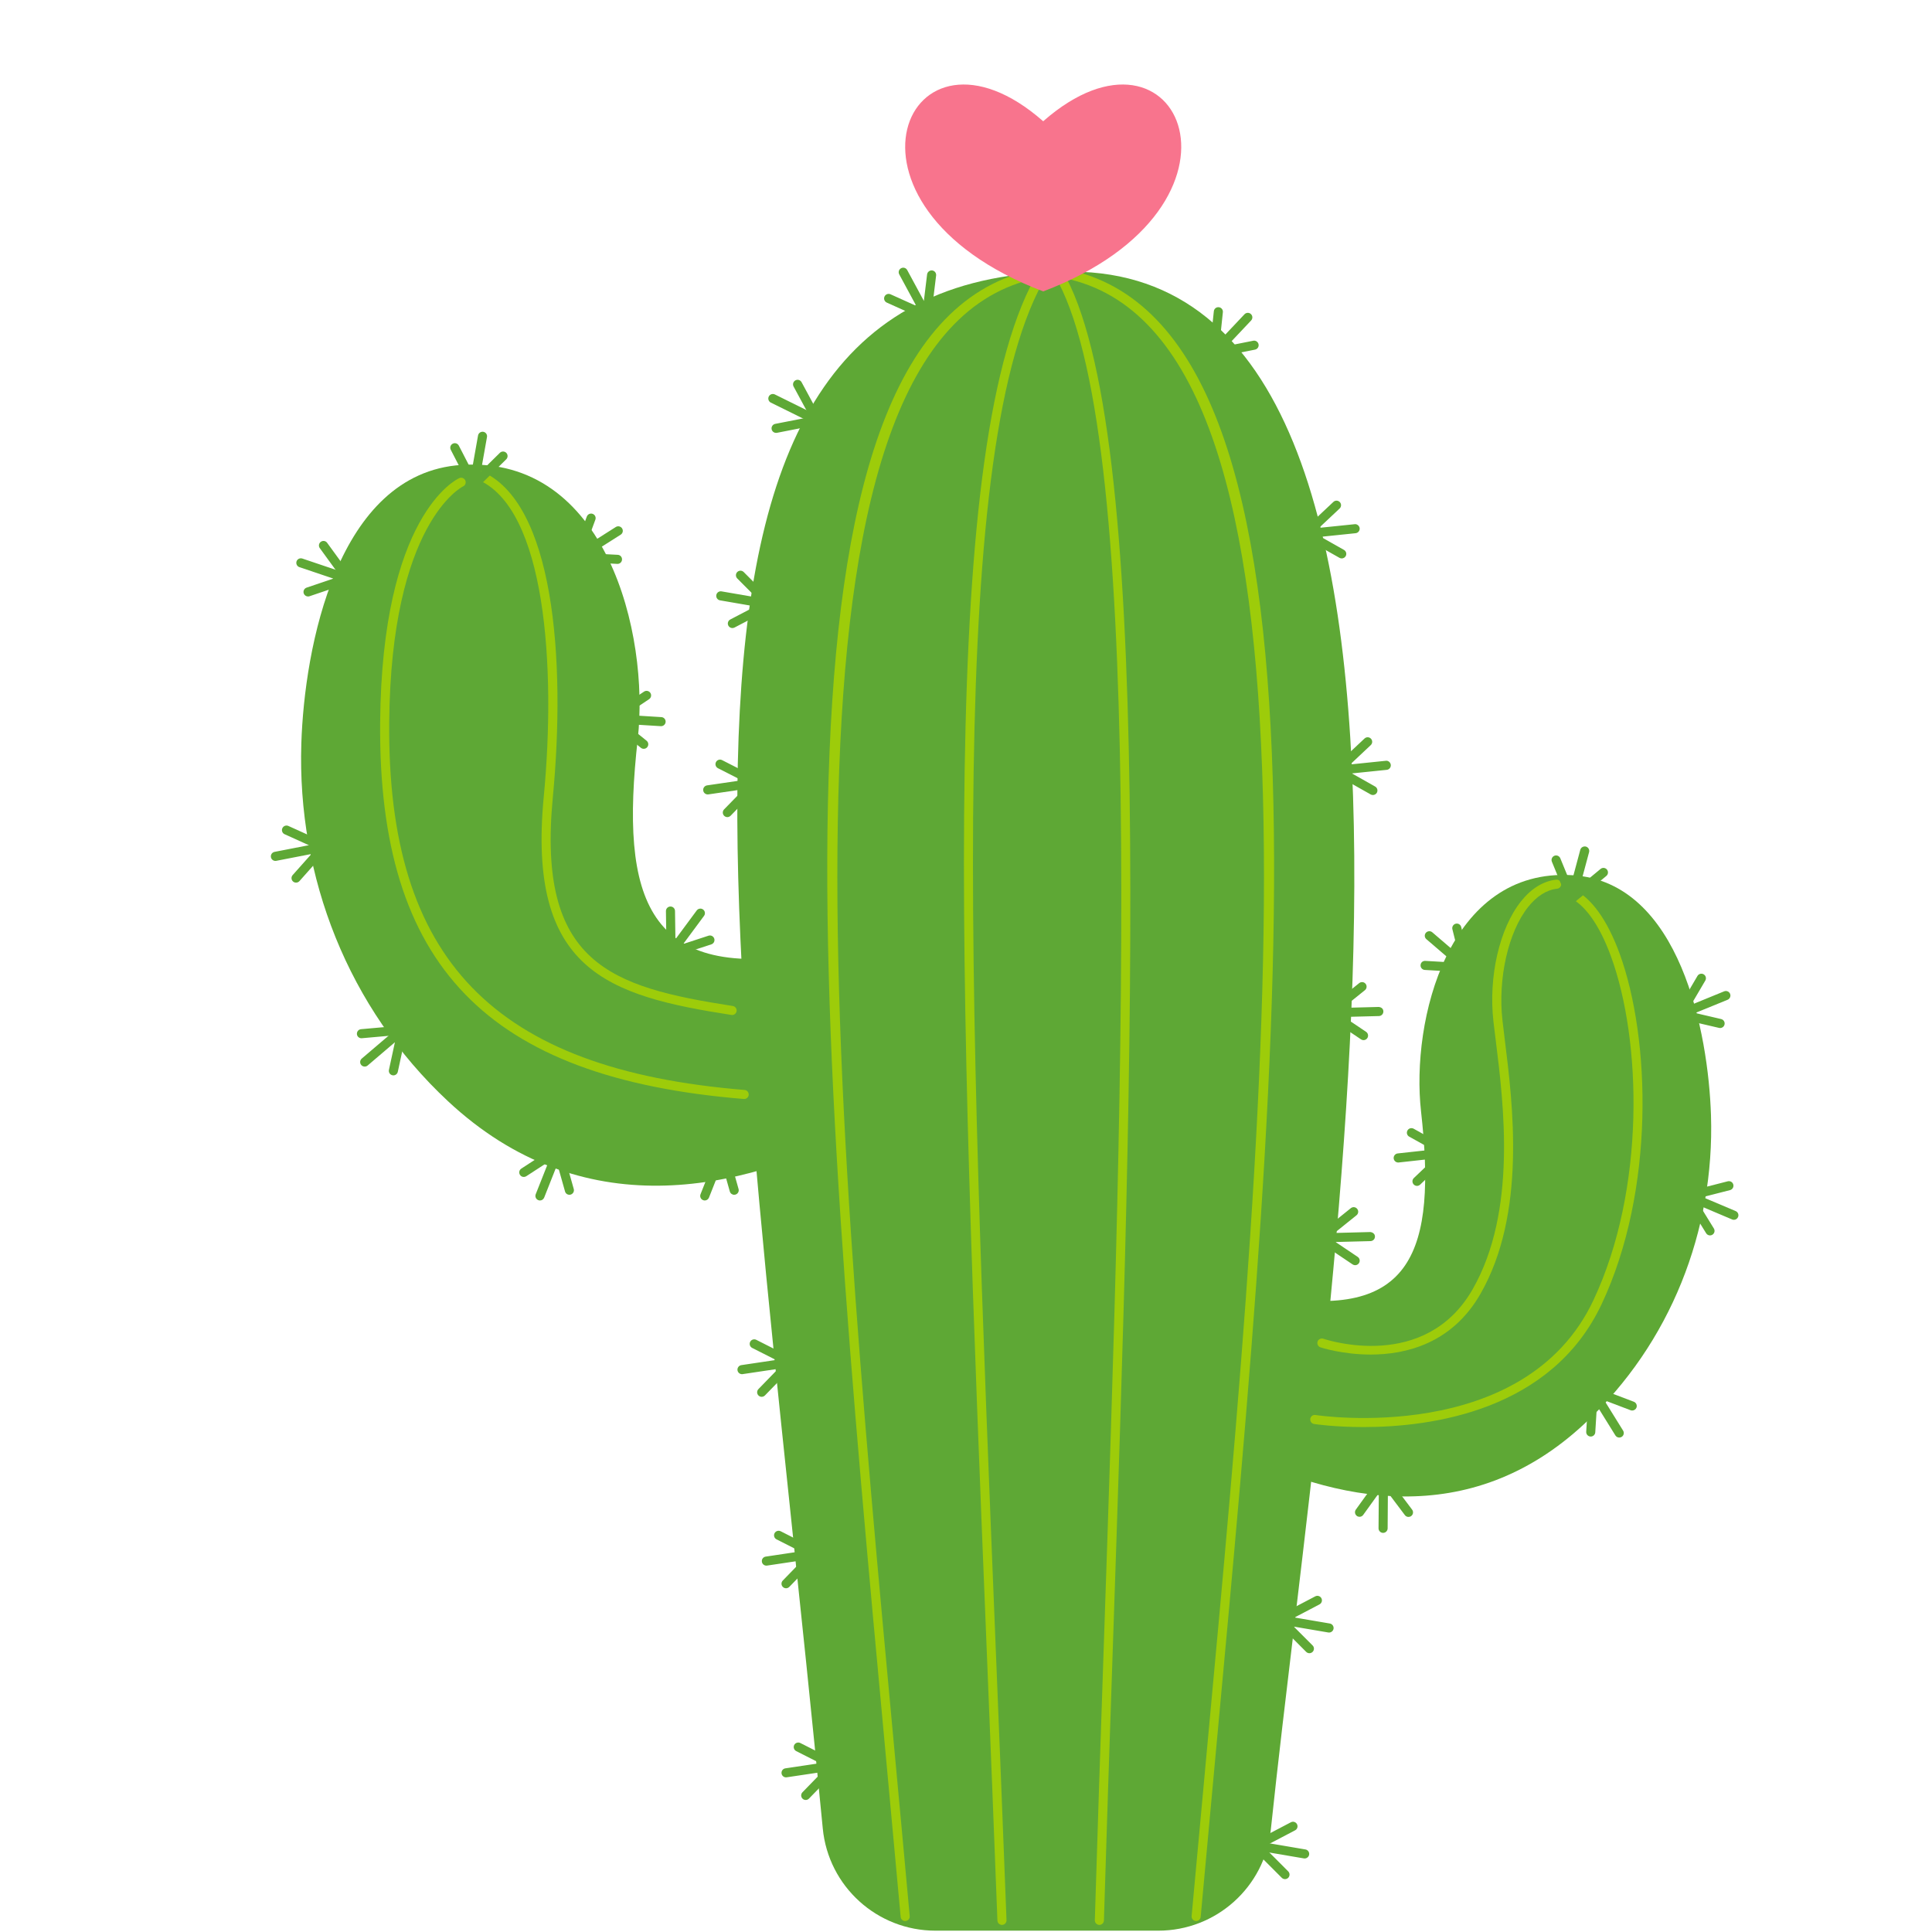 <svg xmlns="http://www.w3.org/2000/svg" xmlns:xlink="http://www.w3.org/1999/xlink" width="500" zoomAndPan="magnify" viewBox="0 0 375 375" height="500" preserveAspectRatio="xMidYMid meet" version="1.0"><defs><clipPath id="b258074873"><path d="M 326 231 L 337.5 231 L 337.5 237 L 326 237 Z M 326 231 " clip-rule="nonzero"/></clipPath><clipPath id="343db92840"><path d="M 52.5 163 L 64 163 L 64 168 L 52.5 168 Z M 52.5 163 " clip-rule="nonzero"/></clipPath></defs><path fill="#5ea835" d="M 181.574 374.742 C 170.262 374.742 160.785 366.16 159.699 354.898 C 142.832 179.496 117.516 52.461 207.996 52.727 C 292.098 52.98 257.305 254.078 246.668 355.102 C 245.492 366.277 236.055 374.742 224.816 374.742 L 181.574 374.742 " fill-opacity="1" fill-rule="nonzero"/><path fill="#5ea835" d="M 157.996 184.922 C 125.539 190.859 120.277 174.754 123.789 143.402 C 126.066 123.051 117.68 88.41 89.574 90.242 C 65.375 91.82 59.078 125.844 58.488 144.316 C 57.664 170.223 67.551 195.637 86.949 213.738 C 138.699 262.039 208.871 188.312 208.871 188.312 L 157.996 184.922 " fill-opacity="1" fill-rule="nonzero"/><path fill="#5ea835" d="M 246.332 251.488 C 274.309 256.602 278.844 242.727 275.82 215.699 C 273.855 198.16 281.082 168.305 305.309 169.883 C 326.164 171.242 331.594 200.566 332.102 216.488 C 332.812 238.812 324.289 260.719 307.574 276.32 C 262.969 317.953 202.484 254.41 202.484 254.41 L 246.332 251.488 " fill-opacity="1" fill-rule="nonzero"/><path fill="#9dcc0a" d="M 175.691 372.871 C 175.242 372.871 174.855 372.527 174.816 372.07 C 173.887 361.824 172.934 351.547 171.98 341.27 C 158.609 197.16 145.977 61.039 202.348 52.008 C 202.809 51.934 203.281 52.258 203.359 52.738 C 203.434 53.219 203.105 53.672 202.629 53.75 C 147.887 62.52 161.027 204.145 173.738 341.109 C 174.691 351.383 175.648 361.668 176.574 371.91 C 176.617 372.395 176.262 372.82 175.773 372.867 C 175.75 372.867 175.719 372.871 175.691 372.871 " fill-opacity="1" fill-rule="nonzero"/><path fill="#9dcc0a" d="M 194.48 373.621 C 194.008 373.621 193.617 373.246 193.598 372.77 C 192.934 355.18 192.23 337.883 191.551 320.992 C 186.211 189.117 182 84.957 201.73 52.418 C 201.988 52.004 202.531 51.875 202.945 52.121 C 203.359 52.375 203.492 52.918 203.242 53.336 C 183.781 85.418 187.984 189.344 193.312 320.922 C 193.996 337.812 194.695 355.109 195.363 372.707 C 195.383 373.191 195 373.602 194.512 373.621 C 194.5 373.621 194.492 373.621 194.48 373.621 " fill-opacity="1" fill-rule="nonzero"/><path fill="#9dcc0a" d="M 232.176 372.871 C 232.148 372.871 232.125 372.867 232.094 372.867 C 231.605 372.82 231.25 372.395 231.293 371.91 C 232.227 361.668 233.176 351.383 234.129 341.109 C 246.84 204.145 259.98 62.52 205.238 53.75 C 204.762 53.672 204.434 53.219 204.508 52.738 C 204.586 52.258 205.051 51.934 205.52 52.008 C 261.891 61.039 249.258 197.16 235.887 341.27 C 234.934 351.547 233.98 361.824 233.051 372.07 C 233.012 372.527 232.621 372.871 232.176 372.871 " fill-opacity="1" fill-rule="nonzero"/><path fill="#9dcc0a" d="M 213.387 373.621 C 213.379 373.621 213.371 373.621 213.363 373.621 C 212.875 373.605 212.492 373.199 212.504 372.711 C 213.012 355.836 213.602 338.445 214.195 320.898 C 218.164 203.93 222.262 82.977 204.621 53.328 C 204.371 52.914 204.512 52.371 204.93 52.121 C 205.34 51.867 205.887 52.008 206.137 52.426 C 224.043 82.52 219.934 203.734 215.961 320.961 C 215.363 338.504 214.777 355.891 214.27 372.766 C 214.258 373.246 213.863 373.621 213.387 373.621 " fill-opacity="1" fill-rule="nonzero"/><path fill="#9dcc0a" d="M 142.102 197.012 C 142.059 197.012 142.012 197.008 141.965 197 C 117.871 193.277 102.316 188.316 105.543 154.625 C 107.934 129.645 105.988 98.527 92.625 93.047 C 92.172 92.859 91.961 92.344 92.141 91.895 C 92.332 91.441 92.848 91.23 93.293 91.41 C 107.539 97.254 109.867 127.98 107.301 154.793 C 104.215 187.023 118.441 191.582 142.23 195.262 C 142.715 195.332 143.043 195.785 142.973 196.262 C 142.906 196.699 142.527 197.012 142.102 197.012 " fill-opacity="1" fill-rule="nonzero"/><path fill="#9dcc0a" d="M 144.445 213.316 C 144.426 213.316 144.398 213.312 144.375 213.312 C 94.488 209.242 73.379 187.379 73.785 140.203 C 74.129 100.055 88.531 93.078 89.145 92.805 C 89.582 92.605 90.109 92.801 90.312 93.246 C 90.512 93.688 90.316 94.215 89.875 94.414 C 89.738 94.477 75.883 101.398 75.547 140.219 C 75.152 186.242 95.777 207.578 144.516 211.559 C 145 211.594 145.363 212.023 145.324 212.504 C 145.289 212.965 144.902 213.316 144.445 213.316 " fill-opacity="1" fill-rule="nonzero"/><path fill="#9dcc0a" d="M 266.047 262.918 C 260.566 262.918 256.391 261.551 256.297 261.516 C 255.836 261.359 255.59 260.859 255.742 260.398 C 255.898 259.938 256.41 259.691 256.867 259.848 C 257.664 260.117 276.664 266.301 285.844 250.234 C 294.465 235.156 291.871 214.395 290.328 201.984 C 290.164 200.668 290.012 199.434 289.879 198.301 C 288.883 189.586 291.039 180.199 295.242 174.93 C 297.207 172.465 299.559 171.016 302.047 170.742 C 302.512 170.691 302.973 171.039 303.023 171.527 C 303.078 172.008 302.727 172.445 302.242 172.5 C 300.203 172.723 298.316 173.914 296.621 176.031 C 292.754 180.875 290.699 189.957 291.633 198.102 C 291.762 199.23 291.914 200.457 292.074 201.77 C 293.648 214.395 296.281 235.52 287.375 251.105 C 281.859 260.762 272.926 262.918 266.047 262.918 " fill-opacity="1" fill-rule="nonzero"/><path fill="#9dcc0a" d="M 264.648 276.992 C 259 276.992 255.184 276.414 255.062 276.395 C 254.578 276.316 254.254 275.867 254.328 275.383 C 254.406 274.902 254.848 274.57 255.34 274.652 C 255.742 274.723 295.926 280.758 309.285 252.367 C 319.441 230.785 318.629 201.898 312.703 185.676 C 310.473 179.562 307.648 175.578 304.543 174.148 C 304.098 173.945 303.902 173.422 304.105 172.977 C 304.309 172.539 304.84 172.344 305.277 172.547 C 308.82 174.176 311.961 178.504 314.359 185.07 C 320.406 201.625 321.246 231.105 310.883 253.117 C 301.129 273.848 277.859 276.992 264.648 276.992 " fill-opacity="1" fill-rule="nonzero"/><path fill="#5ea835" d="M 179.863 62.133 C 179.551 62.133 179.246 61.965 179.09 61.672 L 174.543 53.258 C 174.309 52.832 174.469 52.293 174.898 52.066 C 175.32 51.832 175.859 51.988 176.09 52.422 L 180.637 60.832 C 180.871 61.262 180.711 61.797 180.281 62.027 C 180.152 62.098 180.008 62.133 179.863 62.133 " fill-opacity="1" fill-rule="nonzero"/><path fill="#5ea835" d="M 179.863 62.133 C 179.738 62.133 179.617 62.109 179.5 62.055 L 172.125 58.734 C 171.68 58.531 171.48 58.008 171.68 57.562 C 171.883 57.117 172.41 56.922 172.848 57.121 L 180.223 60.445 C 180.668 60.645 180.867 61.172 180.668 61.609 C 180.52 61.941 180.195 62.133 179.863 62.133 " fill-opacity="1" fill-rule="nonzero"/><path fill="#5ea835" d="M 179.863 62.133 C 179.828 62.133 179.789 62.133 179.758 62.129 C 179.27 62.066 178.926 61.629 178.988 61.145 L 179.949 53.262 C 180.008 52.781 180.465 52.438 180.93 52.492 C 181.418 52.551 181.758 52.992 181.699 53.477 L 180.738 61.355 C 180.684 61.805 180.305 62.133 179.863 62.133 " fill-opacity="1" fill-rule="nonzero"/><path fill="#5ea835" d="M 235.633 69.438 C 235.418 69.438 235.199 69.359 235.027 69.195 C 234.676 68.863 234.66 68.305 234.992 67.949 L 241.559 60.996 C 241.891 60.645 242.453 60.625 242.805 60.965 C 243.16 61.297 243.176 61.852 242.84 62.207 L 236.277 69.164 C 236.102 69.344 235.871 69.438 235.633 69.438 " fill-opacity="1" fill-rule="nonzero"/><path fill="#5ea835" d="M 235.637 69.438 C 235.605 69.438 235.574 69.434 235.539 69.434 C 235.059 69.383 234.707 68.945 234.758 68.461 L 235.605 60.414 C 235.656 59.93 236.07 59.578 236.578 59.629 C 237.059 59.68 237.41 60.117 237.359 60.598 L 236.512 68.645 C 236.461 69.098 236.082 69.438 235.637 69.438 " fill-opacity="1" fill-rule="nonzero"/><path fill="#5ea835" d="M 235.633 69.438 C 235.223 69.438 234.855 69.145 234.77 68.727 C 234.676 68.25 234.984 67.781 235.465 67.691 L 243.246 66.137 C 243.719 66.035 244.188 66.348 244.285 66.828 C 244.383 67.305 244.074 67.77 243.594 67.863 L 235.805 69.422 C 235.746 69.434 235.691 69.438 235.633 69.438 " fill-opacity="1" fill-rule="nonzero"/><path fill="#5ea835" d="M 253.516 104.484 C 253.07 104.484 252.688 104.145 252.641 103.691 C 252.59 103.207 252.941 102.773 253.43 102.727 L 262.941 101.746 C 263.375 101.676 263.859 102.043 263.91 102.531 C 263.957 103.016 263.605 103.445 263.117 103.496 L 253.605 104.48 C 253.578 104.484 253.547 104.484 253.516 104.484 " fill-opacity="1" fill-rule="nonzero"/><path fill="#5ea835" d="M 253.516 104.484 C 253.285 104.484 253.047 104.391 252.875 104.207 C 252.539 103.848 252.555 103.293 252.91 102.961 L 258.812 97.418 C 259.164 97.082 259.723 97.102 260.059 97.457 C 260.391 97.812 260.375 98.371 260.02 98.703 L 254.121 104.246 C 253.953 104.402 253.734 104.484 253.516 104.484 " fill-opacity="1" fill-rule="nonzero"/><path fill="#5ea835" d="M 260.43 108.391 C 260.281 108.391 260.133 108.352 259.996 108.277 L 253.086 104.367 C 252.656 104.133 252.508 103.59 252.746 103.168 C 252.988 102.742 253.531 102.594 253.953 102.832 L 260.867 106.738 C 261.289 106.977 261.438 107.52 261.199 107.941 C 261.035 108.23 260.734 108.391 260.43 108.391 " fill-opacity="1" fill-rule="nonzero"/><path fill="#5ea835" d="M 259.562 150.406 C 259.113 150.406 258.73 150.066 258.688 149.617 C 258.637 149.133 258.984 148.695 259.473 148.648 L 268.984 147.668 C 269.445 147.598 269.902 147.973 269.953 148.457 C 270.004 148.941 269.652 149.375 269.168 149.426 L 259.652 150.402 C 259.625 150.406 259.59 150.406 259.562 150.406 " fill-opacity="1" fill-rule="nonzero"/><path fill="#5ea835" d="M 259.562 150.406 C 259.328 150.406 259.098 150.312 258.918 150.133 C 258.59 149.773 258.605 149.219 258.957 148.883 L 264.855 143.344 C 265.215 143.008 265.773 143.023 266.102 143.379 C 266.438 143.734 266.418 144.293 266.062 144.625 L 260.168 150.172 C 259.996 150.328 259.781 150.406 259.562 150.406 " fill-opacity="1" fill-rule="nonzero"/><path fill="#5ea835" d="M 266.473 154.312 C 266.328 154.312 266.18 154.277 266.043 154.199 L 259.129 150.293 C 258.707 150.055 258.555 149.516 258.797 149.09 C 259.031 148.668 259.574 148.516 259.996 148.758 L 266.91 152.664 C 267.332 152.898 267.484 153.441 267.246 153.867 C 267.082 154.152 266.785 154.312 266.473 154.312 " fill-opacity="1" fill-rule="nonzero"/><path fill="#5ea835" d="M 258.066 197.461 C 257.594 197.461 257.199 197.082 257.188 196.602 C 257.176 196.113 257.559 195.707 258.047 195.695 L 267.605 195.449 C 268.164 195.5 268.496 195.824 268.512 196.309 C 268.523 196.797 268.137 197.203 267.652 197.215 L 258.094 197.461 C 258.086 197.461 258.074 197.461 258.066 197.461 " fill-opacity="1" fill-rule="nonzero"/><path fill="#5ea835" d="M 258.066 197.461 C 257.812 197.461 257.555 197.352 257.383 197.133 C 257.078 196.754 257.137 196.195 257.516 195.891 L 263.82 190.82 C 264.203 190.516 264.754 190.57 265.059 190.953 C 265.367 191.332 265.305 191.891 264.926 192.195 L 258.621 197.266 C 258.457 197.398 258.262 197.461 258.066 197.461 " fill-opacity="1" fill-rule="nonzero"/><path fill="#5ea835" d="M 264.664 201.891 C 264.488 201.891 264.32 201.84 264.172 201.738 L 257.578 197.312 C 257.176 197.039 257.062 196.492 257.336 196.09 C 257.609 195.684 258.16 195.578 258.559 195.848 L 265.152 200.273 C 265.555 200.547 265.664 201.094 265.395 201.496 C 265.223 201.754 264.945 201.891 264.664 201.891 " fill-opacity="1" fill-rule="nonzero"/><path fill="#5ea835" d="M 256.441 241.145 C 255.965 241.145 255.57 240.766 255.559 240.285 C 255.543 239.801 255.93 239.398 256.422 239.387 L 265.98 239.137 C 266.465 239.195 266.871 239.508 266.879 239.996 C 266.895 240.48 266.508 240.883 266.02 240.898 L 256.465 241.145 C 256.461 241.145 256.445 241.145 256.441 241.145 " fill-opacity="1" fill-rule="nonzero"/><path fill="#5ea835" d="M 256.441 241.145 C 256.184 241.145 255.93 241.035 255.754 240.82 C 255.449 240.438 255.512 239.883 255.887 239.578 L 262.195 234.504 C 262.57 234.203 263.125 234.254 263.43 234.641 C 263.738 235.02 263.676 235.574 263.301 235.879 L 256.996 240.949 C 256.832 241.082 256.637 241.145 256.441 241.145 " fill-opacity="1" fill-rule="nonzero"/><path fill="#5ea835" d="M 263.031 245.574 C 262.863 245.574 262.695 245.523 262.543 245.422 L 255.949 240.996 C 255.543 240.727 255.434 240.18 255.711 239.773 C 255.98 239.363 256.535 239.266 256.934 239.531 L 263.523 243.957 C 263.93 244.227 264.039 244.777 263.77 245.18 C 263.598 245.438 263.316 245.574 263.031 245.574 " fill-opacity="1" fill-rule="nonzero"/><path fill="#5ea835" d="M 257.965 316.875 C 257.918 316.875 257.867 316.871 257.816 316.863 L 248.391 315.258 C 247.91 315.172 247.586 314.719 247.668 314.242 C 247.75 313.758 248.227 313.441 248.688 313.516 L 258.113 315.121 C 258.598 315.207 258.918 315.66 258.84 316.141 C 258.762 316.574 258.391 316.875 257.965 316.875 " fill-opacity="1" fill-rule="nonzero"/><path fill="#5ea835" d="M 248.539 315.27 C 248.223 315.27 247.914 315.098 247.758 314.797 C 247.531 314.363 247.695 313.832 248.129 313.605 L 255.297 309.848 C 255.723 309.625 256.262 309.789 256.484 310.219 C 256.715 310.652 256.543 311.184 256.113 311.41 L 248.949 315.168 C 248.82 315.234 248.68 315.27 248.539 315.27 " fill-opacity="1" fill-rule="nonzero"/><path fill="#5ea835" d="M 254.152 320.887 C 253.926 320.887 253.703 320.797 253.531 320.629 L 247.914 315.012 C 247.57 314.664 247.57 314.109 247.914 313.762 C 248.258 313.422 248.82 313.422 249.16 313.762 L 254.777 319.379 C 255.121 319.723 255.121 320.281 254.777 320.629 C 254.605 320.797 254.379 320.887 254.152 320.887 " fill-opacity="1" fill-rule="nonzero"/><path fill="#5ea835" d="M 253.23 360.727 C 253.184 360.727 253.133 360.723 253.082 360.715 L 243.652 359.109 C 243.176 359.027 242.852 358.574 242.934 358.09 C 243.016 357.613 243.488 357.297 243.949 357.371 L 253.379 358.977 C 253.859 359.055 254.184 359.512 254.102 359.996 C 254.023 360.422 253.652 360.727 253.23 360.727 " fill-opacity="1" fill-rule="nonzero"/><path fill="#5ea835" d="M 243.801 359.121 C 243.484 359.121 243.18 358.949 243.023 358.648 C 242.793 358.219 242.965 357.684 243.391 357.461 L 250.559 353.703 C 250.984 353.477 251.523 353.637 251.746 354.074 C 251.977 354.504 251.812 355.035 251.379 355.262 L 244.215 359.023 C 244.082 359.09 243.941 359.121 243.801 359.121 " fill-opacity="1" fill-rule="nonzero"/><path fill="#5ea835" d="M 249.414 364.738 C 249.191 364.738 248.965 364.652 248.793 364.48 L 243.18 358.867 C 242.836 358.52 242.836 357.961 243.18 357.617 C 243.523 357.273 244.082 357.273 244.43 357.617 L 250.043 363.234 C 250.383 363.578 250.383 364.137 250.043 364.48 C 249.867 364.652 249.645 364.738 249.414 364.738 " fill-opacity="1" fill-rule="nonzero"/><path fill="#5ea835" d="M 268.457 297.531 C 268.457 297.531 268.457 297.531 268.449 297.531 C 267.965 297.523 267.57 297.129 267.574 296.641 L 267.645 287.078 C 267.648 286.59 268.039 286.203 268.523 286.203 C 268.527 286.203 268.527 286.203 268.531 286.203 C 269.02 286.207 269.406 286.605 269.406 287.09 L 269.34 296.652 C 269.336 297.137 268.941 297.531 268.457 297.531 " fill-opacity="1" fill-rule="nonzero"/><path fill="#5ea835" d="M 273.387 294.434 C 273.121 294.434 272.852 294.312 272.684 294.082 L 267.82 287.617 C 267.527 287.227 267.605 286.672 267.992 286.379 C 268.387 286.082 268.938 286.164 269.23 286.555 L 274.09 293.02 C 274.387 293.41 274.305 293.965 273.914 294.258 C 273.758 294.375 273.574 294.434 273.387 294.434 " fill-opacity="1" fill-rule="nonzero"/><path fill="#5ea835" d="M 263.883 294.41 C 263.707 294.41 263.523 294.355 263.371 294.246 C 262.973 293.957 262.883 293.406 263.168 293.012 L 267.809 286.57 C 268.09 286.172 268.645 286.078 269.039 286.367 C 269.438 286.656 269.527 287.207 269.238 287.598 L 264.598 294.043 C 264.426 294.281 264.16 294.41 263.883 294.41 " fill-opacity="1" fill-rule="nonzero"/><path fill="#5ea835" d="M 314.293 279.031 C 314 279.031 313.715 278.883 313.547 278.617 L 308.5 270.492 C 308.242 270.078 308.367 269.531 308.785 269.277 C 309.195 269.027 309.738 269.148 310 269.562 L 315.043 277.684 C 315.301 278.102 315.176 278.641 314.762 278.898 C 314.617 278.988 314.457 279.031 314.293 279.031 " fill-opacity="1" fill-rule="nonzero"/><path fill="#5ea835" d="M 316.812 273.781 C 316.707 273.781 316.602 273.766 316.5 273.727 L 308.938 270.852 C 308.477 270.68 308.25 270.168 308.422 269.715 C 308.598 269.258 309.113 269.031 309.562 269.203 L 317.125 272.078 C 317.578 272.25 317.809 272.762 317.641 273.215 C 317.504 273.566 317.168 273.781 316.812 273.781 " fill-opacity="1" fill-rule="nonzero"/><path fill="#5ea835" d="M 308.762 278.832 C 308.746 278.832 308.723 278.832 308.711 278.832 C 308.219 278.801 307.852 278.383 307.883 277.898 L 308.367 269.973 C 308.398 269.484 308.828 269.113 309.305 269.148 C 309.789 269.176 310.16 269.598 310.129 270.078 L 309.641 278.008 C 309.613 278.473 309.227 278.832 308.762 278.832 " fill-opacity="1" fill-rule="nonzero"/><g clip-path="url(#b258074873)"><path fill="#5ea835" d="M 336.543 236.766 C 336.43 236.766 336.309 236.742 336.199 236.695 L 327.395 232.965 C 326.945 232.773 326.738 232.258 326.93 231.809 C 327.121 231.359 327.637 231.152 328.086 231.344 L 336.891 235.07 C 337.34 235.262 337.547 235.777 337.355 236.227 C 337.215 236.566 336.891 236.766 336.543 236.766 " fill-opacity="1" fill-rule="nonzero"/></g><path fill="#5ea835" d="M 327.738 233.035 C 327.344 233.035 326.988 232.77 326.887 232.371 C 326.766 231.898 327.047 231.418 327.523 231.297 L 335.359 229.289 C 335.84 229.172 336.309 229.453 336.434 229.926 C 336.555 230.398 336.27 230.875 335.797 231 L 327.957 233.004 C 327.887 233.027 327.816 233.035 327.738 233.035 " fill-opacity="1" fill-rule="nonzero"/><path fill="#5ea835" d="M 331.914 239.793 C 331.617 239.793 331.328 239.645 331.16 239.371 L 326.988 232.617 C 326.734 232.203 326.863 231.66 327.277 231.402 C 327.691 231.148 328.234 231.273 328.492 231.688 L 332.66 238.445 C 332.918 238.859 332.789 239.402 332.375 239.66 C 332.23 239.75 332.07 239.793 331.914 239.793 " fill-opacity="1" fill-rule="nonzero"/><path fill="#5ea835" d="M 326.137 197.734 C 325.793 197.734 325.461 197.527 325.324 197.188 C 325.141 196.738 325.355 196.223 325.805 196.039 L 334.656 192.418 C 335.109 192.238 335.625 192.449 335.809 192.902 C 335.992 193.352 335.773 193.867 335.324 194.055 L 326.473 197.668 C 326.363 197.715 326.254 197.734 326.137 197.734 " fill-opacity="1" fill-rule="nonzero"/><path fill="#5ea835" d="M 326.137 197.734 C 325.984 197.734 325.832 197.699 325.695 197.613 C 325.273 197.367 325.133 196.824 325.383 196.406 L 329.477 189.43 C 329.723 189.008 330.27 188.871 330.684 189.117 C 331.105 189.363 331.242 189.906 331 190.324 L 326.902 197.301 C 326.734 197.578 326.445 197.734 326.137 197.734 " fill-opacity="1" fill-rule="nonzero"/><path fill="#5ea835" d="M 333.871 199.539 C 333.809 199.539 333.742 199.531 333.672 199.516 L 325.941 197.715 C 325.465 197.602 325.168 197.125 325.277 196.652 C 325.395 196.18 325.867 195.883 326.34 195.992 L 334.07 197.797 C 334.551 197.91 334.84 198.383 334.73 198.855 C 334.637 199.266 334.273 199.539 333.871 199.539 " fill-opacity="1" fill-rule="nonzero"/><path fill="#5ea835" d="M 305.113 175.289 C 305.035 175.289 304.961 175.281 304.879 175.258 C 304.41 175.133 304.133 174.648 304.258 174.18 L 306.734 164.938 C 306.867 164.473 307.348 164.211 307.816 164.316 C 308.289 164.445 308.566 164.93 308.441 165.398 L 305.965 174.637 C 305.859 175.031 305.504 175.289 305.113 175.289 " fill-opacity="1" fill-rule="nonzero"/><path fill="#5ea835" d="M 305.113 175.289 C 304.766 175.289 304.438 175.082 304.297 174.742 L 301.219 167.254 C 301.035 166.805 301.254 166.289 301.707 166.102 C 302.148 165.922 302.668 166.137 302.852 166.586 L 305.926 174.074 C 306.113 174.523 305.895 175.039 305.449 175.227 C 305.336 175.266 305.223 175.289 305.113 175.289 " fill-opacity="1" fill-rule="nonzero"/><path fill="#5ea835" d="M 305.113 175.289 C 304.859 175.289 304.605 175.18 304.434 174.973 C 304.117 174.594 304.172 174.039 304.551 173.727 L 310.664 168.664 C 311.039 168.352 311.594 168.402 311.906 168.777 C 312.215 169.156 312.164 169.711 311.789 170.02 L 305.676 175.086 C 305.512 175.223 305.309 175.289 305.113 175.289 " fill-opacity="1" fill-rule="nonzero"/><path fill="#5ea835" d="M 284.691 188.734 C 284.484 188.734 284.281 188.664 284.117 188.52 L 276.859 182.293 C 276.488 181.98 276.441 181.422 276.762 181.055 C 277.082 180.688 277.641 180.645 278.004 180.957 L 285.266 187.184 C 285.637 187.5 285.68 188.059 285.363 188.43 C 285.184 188.633 284.938 188.734 284.691 188.734 " fill-opacity="1" fill-rule="nonzero"/><path fill="#5ea835" d="M 284.691 188.734 C 284.676 188.734 284.66 188.734 284.641 188.734 L 276.562 188.266 C 276.074 188.242 275.703 187.824 275.73 187.336 C 275.758 186.852 276.129 186.477 276.664 186.508 L 284.738 186.973 C 285.23 187 285.598 187.418 285.57 187.902 C 285.543 188.371 285.156 188.734 284.691 188.734 " fill-opacity="1" fill-rule="nonzero"/><path fill="#5ea835" d="M 284.691 188.734 C 284.297 188.734 283.934 188.465 283.832 188.066 L 281.906 180.359 C 281.793 179.891 282.082 179.41 282.551 179.293 C 283.031 179.172 283.504 179.461 283.621 179.934 L 285.547 187.641 C 285.664 188.109 285.375 188.59 284.906 188.707 C 284.832 188.727 284.762 188.734 284.691 188.734 " fill-opacity="1" fill-rule="nonzero"/><path fill="#5ea835" d="M 271.391 225.641 C 270.949 225.641 270.562 225.305 270.512 224.852 C 270.461 224.371 270.809 223.934 271.297 223.879 L 280.801 222.84 C 281.262 222.773 281.723 223.133 281.773 223.617 C 281.828 224.105 281.477 224.539 280.992 224.59 L 271.484 225.637 C 271.457 225.641 271.422 225.641 271.391 225.641 " fill-opacity="1" fill-rule="nonzero"/><path fill="#5ea835" d="M 275.039 230.18 C 274.805 230.18 274.57 230.086 274.398 229.902 C 274.062 229.551 274.078 228.992 274.43 228.652 L 280.285 223.074 C 280.641 222.742 281.195 222.75 281.535 223.105 C 281.871 223.461 281.855 224.02 281.504 224.352 L 275.648 229.938 C 275.473 230.098 275.258 230.18 275.039 230.18 " fill-opacity="1" fill-rule="nonzero"/><path fill="#5ea835" d="M 280.895 224.594 C 280.754 224.594 280.605 224.562 280.469 224.484 L 273.527 220.625 C 273.102 220.387 272.949 219.848 273.188 219.426 C 273.422 219 273.961 218.848 274.387 219.082 L 281.324 222.945 C 281.75 223.18 281.902 223.719 281.668 224.141 C 281.504 224.434 281.207 224.594 280.895 224.594 " fill-opacity="1" fill-rule="nonzero"/><path fill="#5ea835" d="M 158.582 82.473 C 158.449 82.473 158.316 82.441 158.191 82.379 L 149.617 78.145 C 149.184 77.93 149.004 77.398 149.219 76.965 C 149.434 76.527 149.965 76.352 150.402 76.562 L 158.973 80.801 C 159.41 81.016 159.586 81.539 159.371 81.98 C 159.219 82.289 158.906 82.473 158.582 82.473 " fill-opacity="1" fill-rule="nonzero"/><path fill="#5ea835" d="M 150.637 84.02 C 150.223 84.02 149.855 83.73 149.773 83.309 C 149.68 82.832 149.992 82.367 150.469 82.273 L 158.414 80.723 C 158.887 80.637 159.355 80.938 159.445 81.422 C 159.539 81.895 159.23 82.363 158.754 82.453 L 150.809 84.008 C 150.754 84.016 150.691 84.02 150.637 84.02 " fill-opacity="1" fill-rule="nonzero"/><path fill="#5ea835" d="M 158.582 82.473 C 158.27 82.473 157.965 82.305 157.805 82.004 L 154.031 75.02 C 153.805 74.594 153.961 74.055 154.395 73.824 C 154.812 73.598 155.355 73.75 155.586 74.184 L 159.359 81.172 C 159.59 81.598 159.43 82.133 159.004 82.367 C 158.867 82.438 158.723 82.473 158.582 82.473 " fill-opacity="1" fill-rule="nonzero"/><path fill="#5ea835" d="M 149.328 118.164 C 149.277 118.164 149.227 118.16 149.176 118.152 L 139.754 116.527 C 139.273 116.441 138.949 115.988 139.035 115.504 C 139.117 115.023 139.574 114.699 140.055 114.785 L 149.477 116.41 C 149.961 116.492 150.281 116.949 150.199 117.434 C 150.125 117.859 149.75 118.164 149.328 118.164 " fill-opacity="1" fill-rule="nonzero"/><path fill="#5ea835" d="M 142.156 121.906 C 141.836 121.906 141.527 121.734 141.371 121.434 C 141.148 121 141.312 120.469 141.746 120.242 L 148.918 116.496 C 149.352 116.277 149.883 116.441 150.109 116.875 C 150.336 117.305 150.168 117.84 149.738 118.062 L 142.562 121.809 C 142.43 121.871 142.289 121.906 142.156 121.906 " fill-opacity="1" fill-rule="nonzero"/><path fill="#5ea835" d="M 149.328 118.164 C 149.102 118.164 148.879 118.074 148.703 117.902 L 143.098 112.277 C 142.758 111.93 142.758 111.375 143.102 111.027 C 143.445 110.684 144.004 110.684 144.352 111.031 L 149.953 116.656 C 150.297 117.004 150.297 117.562 149.953 117.906 C 149.777 118.074 149.555 118.164 149.328 118.164 " fill-opacity="1" fill-rule="nonzero"/><path fill="#5ea835" d="M 137.367 154.199 C 136.938 154.199 136.559 153.883 136.496 153.445 C 136.422 152.965 136.758 152.516 137.242 152.441 L 146.703 151.055 C 147.18 150.996 147.633 151.316 147.703 151.801 C 147.773 152.281 147.438 152.73 146.957 152.805 L 137.5 154.191 C 137.453 154.195 137.41 154.199 137.367 154.199 " fill-opacity="1" fill-rule="nonzero"/><path fill="#5ea835" d="M 141.176 158.602 C 140.953 158.602 140.734 158.516 140.559 158.348 C 140.211 158.008 140.203 157.449 140.547 157.098 L 146.199 151.312 C 146.539 150.965 147.098 150.957 147.445 151.301 C 147.793 151.641 147.801 152.199 147.461 152.543 L 141.809 158.336 C 141.633 158.508 141.406 158.602 141.176 158.602 " fill-opacity="1" fill-rule="nonzero"/><path fill="#5ea835" d="M 146.828 152.812 C 146.691 152.812 146.559 152.781 146.43 152.715 L 139.352 149.109 C 138.922 148.887 138.746 148.355 138.969 147.922 C 139.188 147.484 139.727 147.316 140.152 147.535 L 147.23 151.145 C 147.664 151.363 147.84 151.898 147.617 152.328 C 147.461 152.633 147.148 152.812 146.828 152.812 " fill-opacity="1" fill-rule="nonzero"/><path fill="#5ea835" d="M 130.25 185.809 C 130.07 185.809 129.887 185.754 129.727 185.633 C 129.336 185.348 129.254 184.797 129.547 184.402 L 135.234 176.719 C 135.527 176.324 136.082 176.246 136.469 176.531 C 136.859 176.824 136.945 177.375 136.652 177.77 L 130.965 185.453 C 130.789 185.684 130.523 185.809 130.25 185.809 " fill-opacity="1" fill-rule="nonzero"/><path fill="#5ea835" d="M 130.25 185.809 C 129.77 185.809 129.375 185.422 129.371 184.941 L 129.258 176.848 C 129.25 176.363 129.637 175.961 130.125 175.953 C 130.129 175.953 130.133 175.953 130.137 175.953 C 130.621 175.953 131.016 176.34 131.02 176.824 L 131.137 184.914 C 131.141 185.402 130.75 185.805 130.266 185.809 C 130.262 185.809 130.258 185.809 130.25 185.809 " fill-opacity="1" fill-rule="nonzero"/><path fill="#5ea835" d="M 130.25 185.809 C 129.883 185.809 129.535 185.574 129.414 185.203 C 129.262 184.742 129.516 184.242 129.98 184.09 L 137.523 181.617 C 137.984 181.465 138.484 181.719 138.637 182.184 C 138.789 182.645 138.535 183.145 138.074 183.297 L 130.527 185.766 C 130.434 185.797 130.344 185.809 130.25 185.809 " fill-opacity="1" fill-rule="nonzero"/><path fill="#5ea835" d="M 128.316 140.949 C 128.301 140.949 128.281 140.949 128.262 140.949 L 118.719 140.359 C 118.23 140.324 117.863 139.906 117.891 139.422 C 117.926 138.934 118.277 138.551 118.828 138.598 L 128.371 139.191 C 128.859 139.219 129.227 139.637 129.199 140.125 C 129.168 140.59 128.777 140.949 128.316 140.949 " fill-opacity="1" fill-rule="nonzero"/><path fill="#5ea835" d="M 118.773 140.359 C 118.488 140.359 118.211 140.219 118.039 139.969 C 117.77 139.562 117.879 139.016 118.281 138.742 L 125.008 134.242 C 125.414 133.973 125.961 134.082 126.234 134.488 C 126.504 134.891 126.395 135.438 125.988 135.711 L 119.262 140.211 C 119.109 140.312 118.941 140.359 118.773 140.359 " fill-opacity="1" fill-rule="nonzero"/><path fill="#5ea835" d="M 124.949 145.344 C 124.758 145.344 124.559 145.281 124.395 145.148 L 118.219 140.16 C 117.84 139.859 117.781 139.301 118.086 138.922 C 118.391 138.543 118.949 138.484 119.328 138.793 L 125.504 143.777 C 125.883 144.082 125.941 144.637 125.633 145.02 C 125.461 145.234 125.207 145.344 124.949 145.344 " fill-opacity="1" fill-rule="nonzero"/><path fill="#5ea835" d="M 111.926 109.039 C 111.637 109.039 111.352 108.895 111.184 108.633 C 110.918 108.215 111.043 107.676 111.457 107.414 L 119.531 102.289 C 119.941 102.031 120.488 102.152 120.75 102.566 C 121.012 102.977 120.887 103.523 120.473 103.781 L 112.402 108.902 C 112.254 108.996 112.09 109.039 111.926 109.039 " fill-opacity="1" fill-rule="nonzero"/><path fill="#5ea835" d="M 111.926 109.039 C 111.824 109.039 111.723 109.02 111.621 108.984 C 111.164 108.812 110.934 108.309 111.102 107.852 L 113.902 100.262 C 114.074 99.805 114.586 99.57 115.039 99.742 C 115.496 99.91 115.727 100.414 115.559 100.871 L 112.758 108.461 C 112.621 108.816 112.285 109.039 111.926 109.039 " fill-opacity="1" fill-rule="nonzero"/><path fill="#5ea835" d="M 119.855 109.453 C 119.844 109.453 119.824 109.453 119.809 109.449 L 111.879 109.039 C 111.395 109.012 111.02 108.598 111.047 108.109 C 111.07 107.625 111.492 107.242 111.973 107.277 L 119.902 107.688 C 120.391 107.711 120.762 108.129 120.734 108.613 C 120.715 109.086 120.324 109.453 119.855 109.453 " fill-opacity="1" fill-rule="nonzero"/><path fill="#5ea835" d="M 91.984 94.98 C 91.934 94.98 91.883 94.973 91.832 94.965 C 91.352 94.879 91.031 94.422 91.117 93.941 L 92.789 84.523 C 92.875 84.047 93.34 83.738 93.809 83.812 C 94.293 83.895 94.609 84.355 94.523 84.832 L 92.852 94.246 C 92.777 94.68 92.406 94.98 91.984 94.98 " fill-opacity="1" fill-rule="nonzero"/><path fill="#5ea835" d="M 91.984 94.98 C 91.668 94.98 91.359 94.805 91.203 94.5 L 87.496 87.309 C 87.27 86.875 87.438 86.34 87.875 86.121 C 88.309 85.895 88.836 86.066 89.059 86.496 L 92.77 93.688 C 92.992 94.125 92.824 94.66 92.391 94.879 C 92.262 94.945 92.121 94.98 91.984 94.98 " fill-opacity="1" fill-rule="nonzero"/><path fill="#5ea835" d="M 91.984 94.98 C 91.758 94.98 91.531 94.891 91.359 94.715 C 91.016 94.367 91.02 93.812 91.367 93.469 L 97.023 87.895 C 97.367 87.555 97.926 87.555 98.273 87.902 C 98.609 88.25 98.605 88.809 98.258 89.152 L 92.605 94.727 C 92.434 94.895 92.211 94.98 91.984 94.98 " fill-opacity="1" fill-rule="nonzero"/><path fill="#5ea835" d="M 67.461 113.184 C 67.367 113.184 67.27 113.168 67.176 113.137 L 58.113 110.082 C 57.652 109.926 57.406 109.426 57.559 108.961 C 57.715 108.504 58.211 108.262 58.676 108.41 L 67.738 111.469 C 68.199 111.621 68.449 112.121 68.293 112.586 C 68.172 112.949 67.828 113.184 67.461 113.184 " fill-opacity="1" fill-rule="nonzero"/><path fill="#5ea835" d="M 59.793 115.777 C 59.426 115.777 59.082 115.547 58.957 115.18 C 58.797 114.719 59.047 114.219 59.512 114.059 L 67.176 111.469 C 67.641 111.316 68.137 111.555 68.293 112.02 C 68.449 112.48 68.199 112.98 67.738 113.137 L 60.074 115.73 C 59.98 115.766 59.887 115.777 59.793 115.777 " fill-opacity="1" fill-rule="nonzero"/><path fill="#5ea835" d="M 67.461 113.184 C 67.184 113.184 66.918 113.059 66.742 112.816 L 62.074 106.395 C 61.789 106.004 61.871 105.453 62.27 105.164 C 62.664 104.883 63.215 104.961 63.5 105.359 L 68.172 111.781 C 68.457 112.176 68.371 112.73 67.977 113.012 C 67.82 113.125 67.637 113.184 67.461 113.184 " fill-opacity="1" fill-rule="nonzero"/><g clip-path="url(#343db92840)"><path fill="#5ea835" d="M 53.453 167.102 C 53.043 167.102 52.668 166.805 52.59 166.387 C 52.496 165.91 52.809 165.441 53.289 165.348 L 62.672 163.523 C 63.145 163.438 63.617 163.746 63.711 164.223 C 63.801 164.703 63.488 165.168 63.012 165.262 L 53.625 167.086 C 53.566 167.094 53.512 167.102 53.453 167.102 " fill-opacity="1" fill-rule="nonzero"/></g><path fill="#5ea835" d="M 57.461 171.316 C 57.254 171.316 57.047 171.246 56.875 171.094 C 56.512 170.773 56.484 170.215 56.805 169.852 L 62.184 163.809 C 62.508 163.441 63.066 163.41 63.43 163.734 C 63.793 164.059 63.824 164.617 63.5 164.977 L 58.121 171.023 C 57.949 171.219 57.707 171.316 57.461 171.316 " fill-opacity="1" fill-rule="nonzero"/><path fill="#5ea835" d="M 62.84 165.273 C 62.719 165.273 62.598 165.246 62.477 165.195 L 55.242 161.922 C 54.797 161.723 54.605 161.199 54.805 160.758 C 55.008 160.312 55.535 160.117 55.973 160.316 L 63.207 163.59 C 63.648 163.793 63.848 164.312 63.645 164.758 C 63.496 165.082 63.18 165.273 62.84 165.273 " fill-opacity="1" fill-rule="nonzero"/><path fill="#5ea835" d="M 70.789 207.023 C 70.535 207.023 70.293 206.918 70.117 206.715 C 69.801 206.344 69.848 205.789 70.215 205.469 L 77.492 199.266 C 77.859 198.945 78.418 198.992 78.734 199.367 C 79.055 199.734 79.008 200.293 78.633 200.609 L 71.363 206.812 C 71.195 206.957 70.988 207.023 70.789 207.023 " fill-opacity="1" fill-rule="nonzero"/><path fill="#5ea835" d="M 76.352 208.73 C 76.293 208.73 76.23 208.723 76.168 208.707 C 75.688 208.605 75.387 208.137 75.492 207.66 L 77.203 199.75 C 77.305 199.277 77.773 198.973 78.25 199.074 C 78.727 199.176 79.027 199.648 78.926 200.125 L 77.215 208.031 C 77.129 208.445 76.758 208.73 76.352 208.73 " fill-opacity="1" fill-rule="nonzero"/><path fill="#5ea835" d="M 70.152 201.523 C 69.703 201.523 69.316 201.184 69.277 200.727 C 69.234 200.238 69.594 199.805 70.074 199.766 L 77.988 199.062 C 78.453 199.039 78.902 199.375 78.945 199.855 C 78.984 200.344 78.625 200.777 78.145 200.816 L 70.23 201.52 C 70.207 201.523 70.18 201.523 70.152 201.523 " fill-opacity="1" fill-rule="nonzero"/><path fill="#5ea835" d="M 104.805 233.012 C 104.691 233.012 104.582 232.988 104.48 232.945 C 104.027 232.77 103.805 232.254 103.98 231.805 L 107.504 222.91 C 107.688 222.457 108.203 222.234 108.648 222.414 C 109.098 222.598 109.324 223.109 109.141 223.559 L 105.625 232.449 C 105.484 232.797 105.156 233.012 104.805 233.012 " fill-opacity="1" fill-rule="nonzero"/><path fill="#5ea835" d="M 110.52 231.906 C 110.133 231.906 109.777 231.652 109.672 231.262 L 107.473 223.473 C 107.344 223.008 107.613 222.52 108.082 222.387 C 108.562 222.262 109.039 222.527 109.172 222.996 L 111.367 230.785 C 111.5 231.254 111.223 231.738 110.758 231.871 C 110.68 231.898 110.598 231.906 110.52 231.906 " fill-opacity="1" fill-rule="nonzero"/><path fill="#5ea835" d="M 101.668 228.445 C 101.379 228.445 101.098 228.309 100.93 228.043 C 100.664 227.637 100.777 227.094 101.188 226.824 L 107.844 222.496 C 108.25 222.234 108.793 222.344 109.062 222.754 C 109.328 223.164 109.215 223.711 108.805 223.977 L 102.148 228.305 C 102 228.398 101.832 228.445 101.668 228.445 " fill-opacity="1" fill-rule="nonzero"/><path fill="#5ea835" d="M 136.793 233.012 C 136.684 233.012 136.57 232.988 136.465 232.945 C 136.012 232.77 135.793 232.254 135.969 231.805 L 139.492 222.91 C 139.672 222.457 140.191 222.234 140.637 222.414 C 141.09 222.598 141.312 223.109 141.129 223.559 L 137.613 232.449 C 137.473 232.797 137.145 233.012 136.793 233.012 " fill-opacity="1" fill-rule="nonzero"/><path fill="#5ea835" d="M 142.508 231.906 C 142.121 231.906 141.77 231.652 141.656 231.262 L 139.465 223.473 C 139.332 223.008 139.602 222.52 140.074 222.387 C 140.551 222.262 141.027 222.527 141.16 222.996 L 143.355 230.785 C 143.488 231.254 143.215 231.738 142.746 231.871 C 142.664 231.898 142.586 231.906 142.508 231.906 " fill-opacity="1" fill-rule="nonzero"/><path fill="#5ea835" d="M 133.656 228.445 C 133.367 228.445 133.082 228.309 132.918 228.043 C 132.652 227.637 132.766 227.094 133.176 226.824 L 139.832 222.496 C 140.238 222.234 140.785 222.344 141.051 222.754 C 141.316 223.164 141.203 223.711 140.793 223.977 L 134.137 228.305 C 133.988 228.398 133.82 228.445 133.656 228.445 " fill-opacity="1" fill-rule="nonzero"/><path fill="#5ea835" d="M 144.023 266.727 C 143.594 266.727 143.215 266.414 143.148 265.973 C 143.078 265.488 143.414 265.043 143.895 264.969 L 153.352 263.559 C 153.836 263.496 154.281 263.82 154.355 264.305 C 154.426 264.781 154.094 265.234 153.609 265.305 L 144.152 266.715 C 144.109 266.723 144.062 266.727 144.023 266.727 " fill-opacity="1" fill-rule="nonzero"/><path fill="#5ea835" d="M 147.844 271.121 C 147.621 271.121 147.398 271.035 147.227 270.871 C 146.879 270.531 146.871 269.973 147.211 269.621 L 152.852 263.816 C 153.191 263.469 153.75 263.461 154.098 263.801 C 154.449 264.141 154.453 264.699 154.113 265.051 L 148.477 270.852 C 148.301 271.031 148.074 271.121 147.844 271.121 " fill-opacity="1" fill-rule="nonzero"/><path fill="#5ea835" d="M 153.484 265.316 C 153.348 265.316 153.211 265.281 153.086 265.219 L 146 261.633 C 145.562 261.414 145.391 260.879 145.609 260.445 C 145.828 260.012 146.363 259.844 146.793 260.059 L 153.879 263.645 C 154.316 263.863 154.488 264.398 154.27 264.828 C 154.113 265.137 153.805 265.316 153.484 265.316 " fill-opacity="1" fill-rule="nonzero"/><path fill="#5ea835" d="M 148.75 303.887 C 148.324 303.887 147.945 303.574 147.883 303.137 C 147.805 302.656 148.141 302.203 148.625 302.137 L 158.078 300.723 C 158.574 300.656 159.012 300.98 159.082 301.461 C 159.156 301.945 158.82 302.395 158.344 302.465 L 148.883 303.879 C 148.84 303.883 148.793 303.887 148.75 303.887 " fill-opacity="1" fill-rule="nonzero"/><path fill="#5ea835" d="M 152.574 308.281 C 152.348 308.281 152.129 308.195 151.953 308.027 C 151.605 307.688 151.598 307.129 151.938 306.781 L 157.574 300.98 C 157.918 300.633 158.477 300.625 158.824 300.961 C 159.176 301.301 159.18 301.859 158.84 302.207 L 153.203 308.016 C 153.031 308.188 152.801 308.281 152.574 308.281 " fill-opacity="1" fill-rule="nonzero"/><path fill="#5ea835" d="M 158.211 302.477 C 158.074 302.477 157.941 302.445 157.812 302.379 L 150.727 298.789 C 150.289 298.57 150.117 298.043 150.336 297.605 C 150.559 297.168 151.09 297 151.527 297.215 L 158.609 300.805 C 159.043 301.027 159.219 301.559 159 301.992 C 158.84 302.301 158.531 302.477 158.211 302.477 " fill-opacity="1" fill-rule="nonzero"/><path fill="#5ea835" d="M 152.566 344.984 C 152.141 344.984 151.766 344.672 151.699 344.238 C 151.629 343.75 151.957 343.301 152.441 343.234 L 161.898 341.82 C 162.383 341.746 162.828 342.082 162.902 342.559 C 162.973 343.043 162.645 343.492 162.16 343.562 L 152.703 344.973 C 152.656 344.98 152.609 344.984 152.566 344.984 " fill-opacity="1" fill-rule="nonzero"/><path fill="#5ea835" d="M 156.391 349.375 C 156.168 349.375 155.945 349.293 155.777 349.125 C 155.426 348.785 155.418 348.227 155.754 347.883 L 161.398 342.078 C 161.738 341.73 162.297 341.723 162.648 342.062 C 162.996 342.398 163.004 342.957 162.66 343.305 L 157.02 349.109 C 156.852 349.285 156.621 349.375 156.391 349.375 " fill-opacity="1" fill-rule="nonzero"/><path fill="#5ea835" d="M 162.027 343.57 C 161.895 343.57 161.758 343.543 161.633 343.48 L 154.547 339.891 C 154.113 339.668 153.938 339.141 154.156 338.703 C 154.379 338.27 154.914 338.102 155.34 338.316 L 162.426 341.902 C 162.863 342.125 163.035 342.656 162.816 343.09 C 162.66 343.398 162.352 343.57 162.027 343.57 " fill-opacity="1" fill-rule="nonzero"/><path fill="#f8748d" d="M 202.484 23.535 C 176.035 0.293 158.547 39.875 202.484 56.562 C 246.426 39.875 228.938 0.293 202.484 23.535 " fill-opacity="1" fill-rule="nonzero"/></svg>